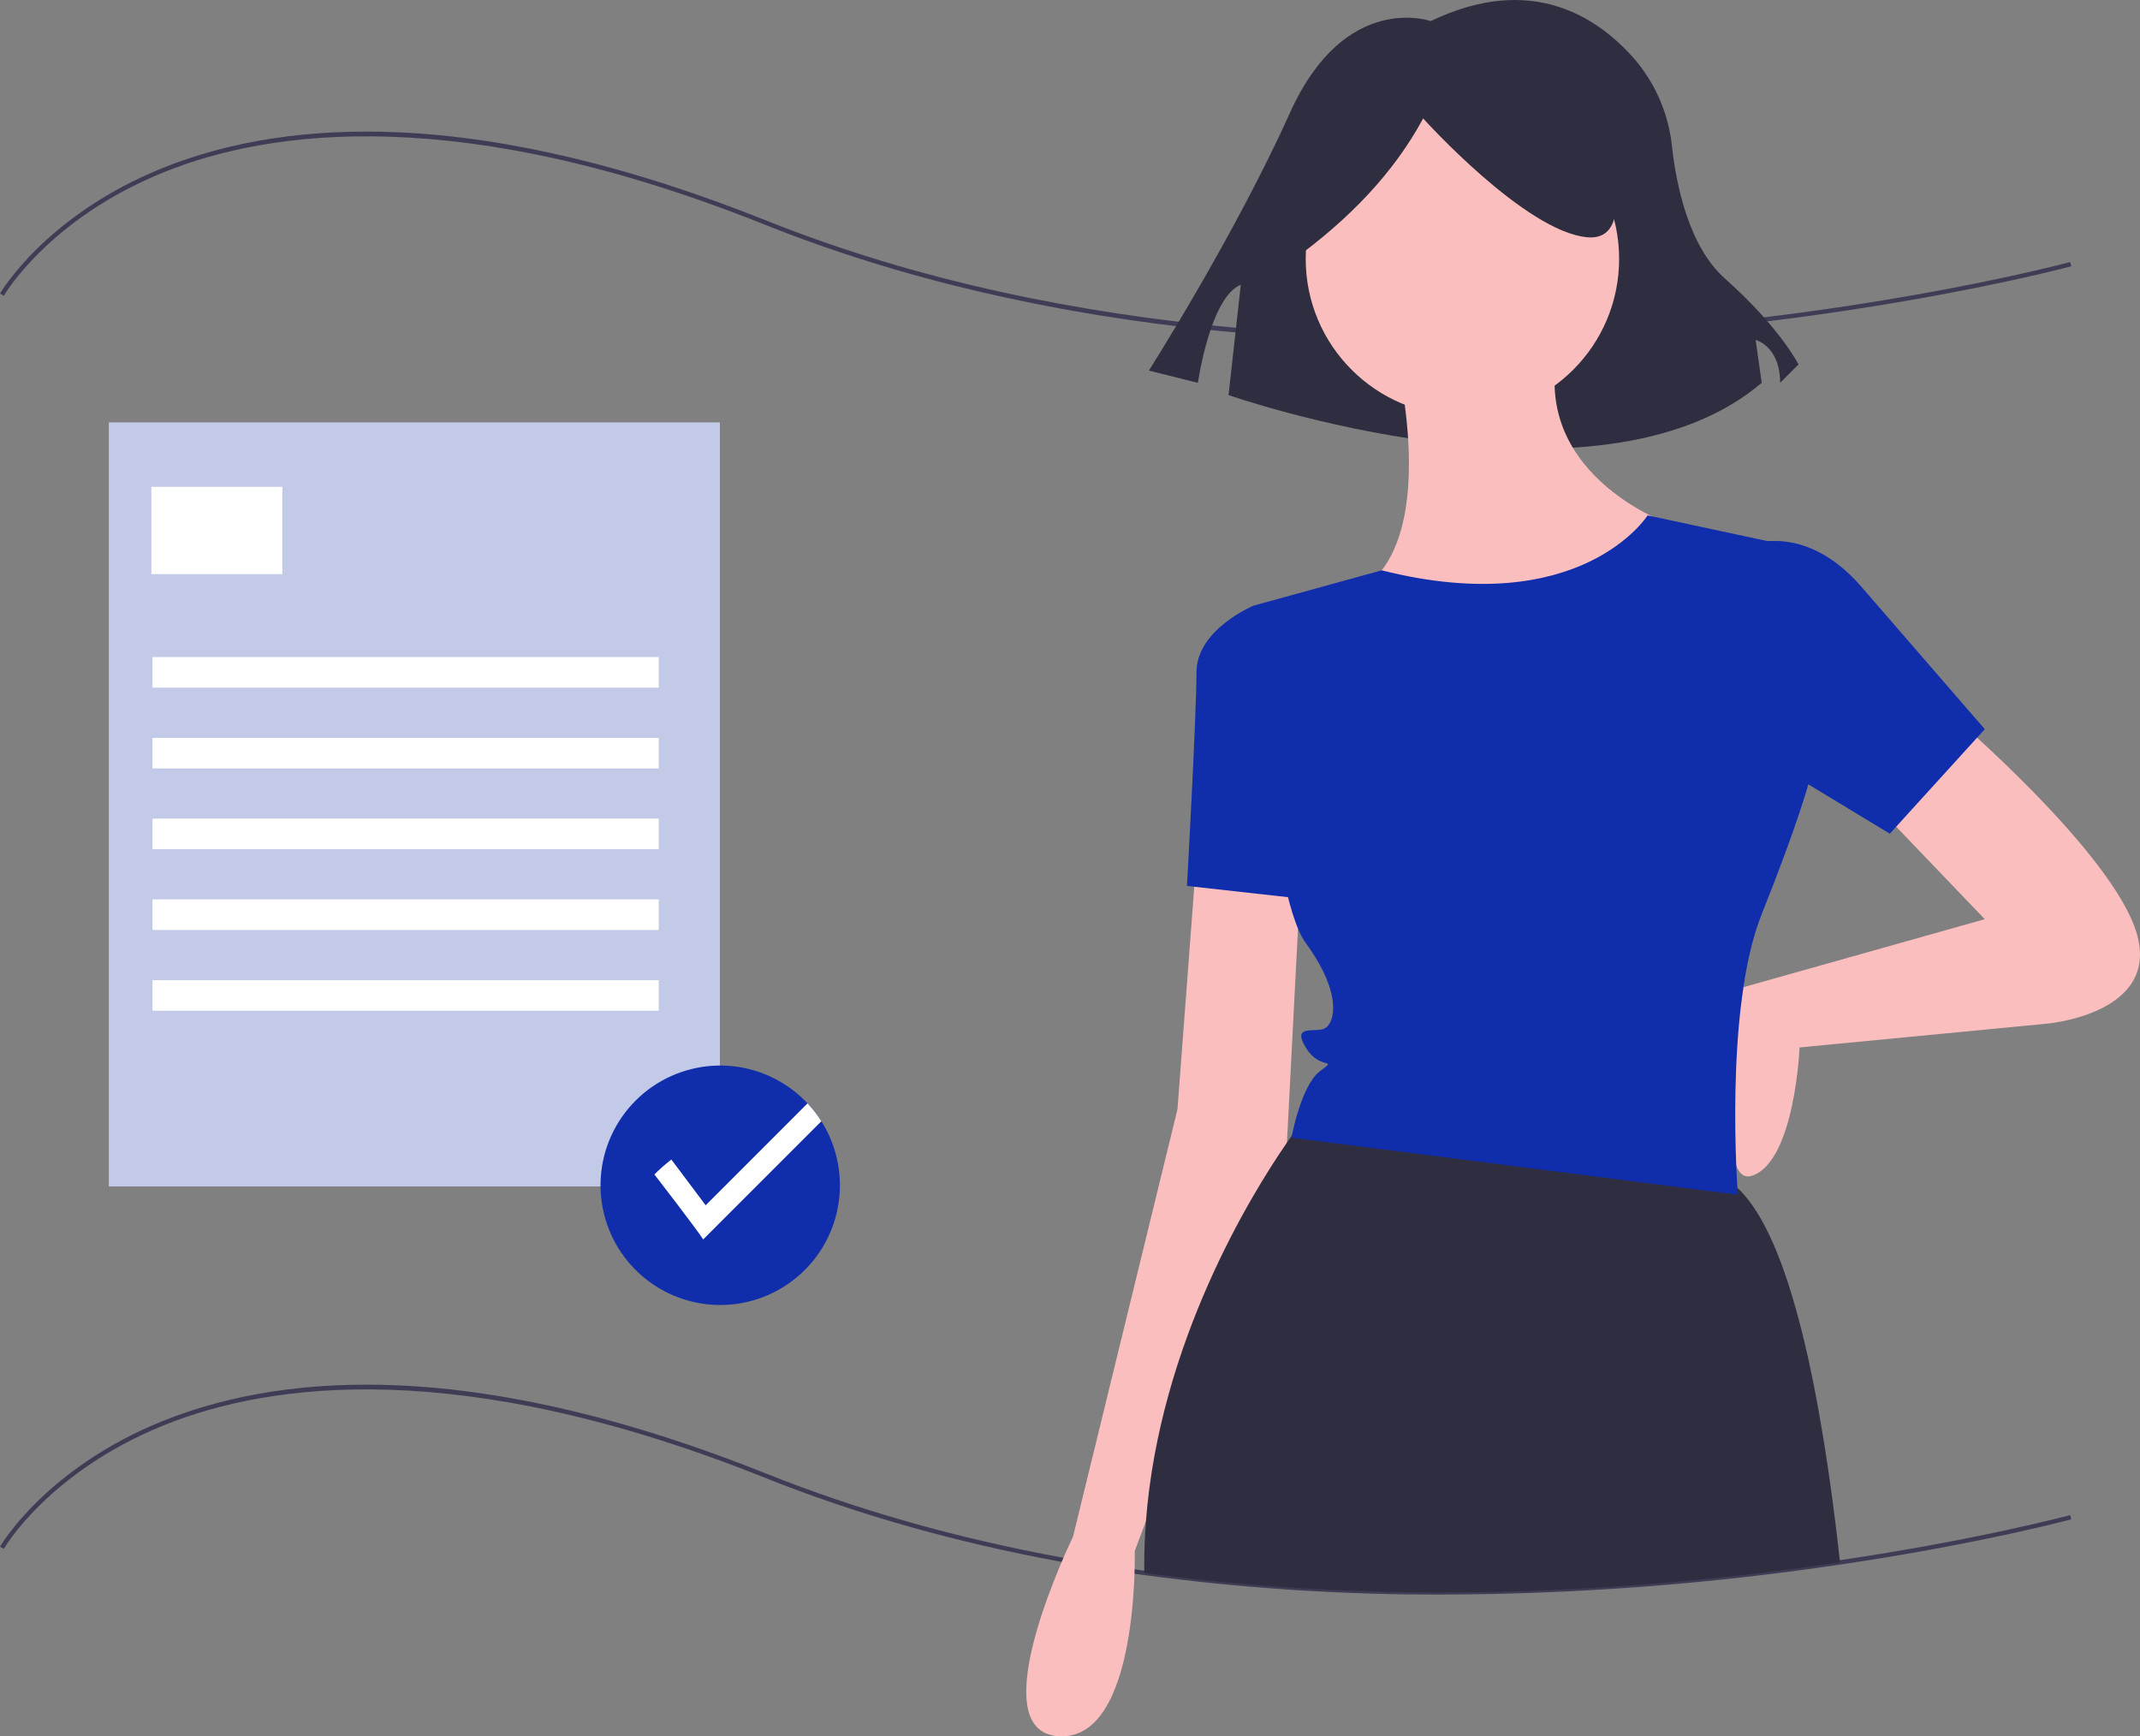 <svg width="493" height="400" viewBox="0 0 493 400" fill="none" xmlns="http://www.w3.org/2000/svg">
<rect x="0" y="0" width="493" height="400" fill="#808080" stroke="none"/>
<g clip-path="url(#clip0_378_15079)">
<path d="M332.151 367.342C309.205 367.404 286.281 365.901 263.538 362.845C262.796 362.75 262.043 362.644 261.296 362.533C255.713 361.739 250.128 360.831 244.699 359.835C220.264 355.365 197.222 348.837 176.213 340.43C106.3 312.456 62.342 318.409 37.778 328.33C11.194 339.066 0.975 356.631 0.874 356.807L0 356.311C0.101 356.132 10.452 338.305 37.327 327.427C53.083 321.049 71.363 318.262 91.661 319.14C116.999 320.238 145.572 327.086 176.587 339.496C197.534 347.877 220.511 354.388 244.879 358.846C250.296 359.839 255.868 360.745 261.441 361.537C262.185 361.648 262.931 361.753 263.671 361.848C325.318 370.331 384.789 365.215 423.826 359.431C456.001 354.663 476.708 349.089 476.913 349.033L477.177 350.003C476.971 350.059 456.212 355.649 423.973 360.426C393.574 364.955 362.886 367.266 332.151 367.342Z" fill="#3F3D56"/>
<path d="M332.219 78.691C314.495 78.692 297.24 77.862 280.593 76.203C242.338 72.392 207.22 64.169 176.213 51.763C106.3 23.789 62.342 29.742 37.778 39.663C11.194 50.399 0.975 67.964 0.874 68.14L0 67.644C0.101 67.465 10.452 49.638 37.327 38.76C53.084 32.382 71.363 29.594 91.661 30.473C116.999 31.571 145.572 38.419 176.587 50.829C246.611 78.847 324.53 79.948 377.566 75.942C435.051 71.597 476.502 60.478 476.913 60.366L477.177 61.337C476.764 61.449 435.239 72.589 377.664 76.943C362.248 78.109 347.069 78.691 332.219 78.691Z" fill="#3F3D56"/>
<path d="M329.616 4.863C329.616 4.863 309.85 -2.199 297.143 26.047C284.436 54.294 264.669 85.365 264.669 85.365L275.964 88.189C275.964 88.189 278.788 68.417 285.848 65.592L283.024 91.014C283.024 91.014 367.737 120.673 405.858 88.189L404.446 78.303C404.446 78.303 410.093 79.715 410.093 88.189L414.329 83.952C414.329 83.952 410.093 75.478 397.386 64.18C389.046 56.764 386.18 42.656 385.195 33.835C384.457 26.469 381.511 19.499 376.743 13.837C368.299 4.048 352.912 -6.357 329.616 4.863Z" fill="#2F2E41"/>
<path d="M449.584 164.698C449.584 164.698 486.78 196.433 492.251 215.037C497.721 233.641 471.464 235.829 471.464 235.829L414.576 241.301C414.576 241.301 413.482 267.565 403.636 270.848C393.79 274.131 401.637 227.417 401.637 227.417L457.242 211.754L432.08 185.49L449.584 164.698Z" fill="#FBBEBE"/>
<path d="M275.638 197.528L271.262 255.528L247.193 354.018C247.193 354.018 225.313 398.886 243.911 399.98C262.51 401.074 261.416 357.301 261.416 357.301L296.424 264.282L299.706 200.811L275.638 197.528Z" fill="#FBBEBE"/>
<path d="M336.902 95.754C356.841 95.754 373.004 79.586 373.004 59.641C373.004 39.697 356.841 23.528 336.902 23.528C316.963 23.528 300.8 39.697 300.8 59.641C300.8 79.586 316.963 95.754 336.902 95.754Z" fill="#FBBEBE"/>
<path d="M320.492 77.151C320.492 77.151 333.62 124.207 312.834 136.245C292.048 148.282 365.346 157.037 385.038 120.924C385.038 120.924 350.03 108.886 359.876 77.151H320.492Z" fill="#FBBEBE"/>
<path d="M295.33 141.717L288.766 139.528C288.766 139.528 275.638 145 275.638 154.849C275.638 164.698 273.45 204.094 273.45 204.094L302.988 207.377L295.33 141.717Z" fill="#102DAC"/>
<path d="M423.899 359.928C383.513 365.913 324.651 370.746 263.607 362.347C263.602 361.744 263.602 361.155 263.602 360.582C263.602 357.167 263.733 353.791 263.994 350.454C267.121 309.356 288.287 275.094 296.477 263.22C296.889 262.616 297.271 262.073 297.613 261.59C298.935 259.735 299.705 258.754 299.705 258.754C299.705 258.754 363.157 257.718 395.976 270.849C397.559 271.513 399.007 272.461 400.25 273.645C412.487 284.94 419.676 321.612 423.899 359.928Z" fill="#2F2E41"/>
<path d="M400.354 126.396C400.354 126.396 414.576 118.735 428.798 135.15L457.242 167.981L435.362 192.056L393.79 166.886L400.354 126.396Z" fill="#102DAC"/>
<path d="M297.89 59.87C310.671 50.618 321.016 39.962 327.86 27.285C327.86 27.285 351.314 53.353 365.647 54.657C379.981 55.96 366.95 23.375 366.95 23.375L340.89 16.858L316.133 19.464L296.587 32.499L297.89 59.87Z" fill="#2F2E41"/>
<path d="M379.568 118.735C379.568 118.735 364.258 142.949 318.307 131.389L292.231 138.573L288.766 139.528C288.766 139.528 292.048 205.188 300.8 217.226C309.552 229.263 307.364 235.829 305.176 236.924C302.988 238.018 297.518 235.829 300.8 241.301C304.082 246.773 308.458 243.49 304.082 246.773C299.706 250.056 297.518 262.093 297.518 262.093L400.354 275.225C400.354 275.225 397.072 232.546 405.824 210.66C414.576 188.773 416.764 180.018 416.764 180.018L410.2 125.301L379.568 118.735Z" fill="#102DAC"/>
<path d="M165.843 97.312H25.072V273.328H165.843V97.312Z" fill="#C3CAE7"/>
<path d="M65.04 112.148H34.876V132.264H65.04V112.148Z" fill="white"/>
<path d="M151.765 151.374H35.127V158.415H151.765V151.374Z" fill="white"/>
<path d="M151.765 169.982H35.127V177.022H151.765V169.982Z" fill="white"/>
<path d="M151.765 188.589H35.127V195.63H151.765V188.589Z" fill="white"/>
<path d="M151.765 207.196H35.127V214.237H151.765V207.196Z" fill="white"/>
<path d="M151.765 225.804H35.127V232.845H151.765V225.804Z" fill="white"/>
<path d="M193.494 273.077C193.487 279.719 191.085 286.136 186.728 291.149C182.371 296.161 176.352 299.432 169.777 300.361C163.202 301.291 156.512 299.815 150.938 296.206C145.363 292.597 141.278 287.097 139.432 280.716C137.587 274.335 138.105 267.503 140.892 261.474C143.68 255.445 148.548 250.625 154.603 247.899C160.658 245.172 167.494 244.724 173.853 246.635C180.213 248.546 185.669 252.689 189.22 258.301C192.013 262.723 193.494 267.847 193.494 273.077Z" fill="#102DAC"/>
<path d="M189.22 258.302L162.001 285.524C160.291 282.874 150.76 270.562 150.76 270.562C151.981 269.327 153.285 268.177 154.661 267.117L162.564 277.658L186.033 254.183C187.223 255.452 188.29 256.831 189.22 258.302Z" fill="white"/>
</g>
<defs>
<clipPath id="clip0_378_15079">
<rect width="493" height="400" fill="white"/>
</clipPath>
</defs>
</svg>
